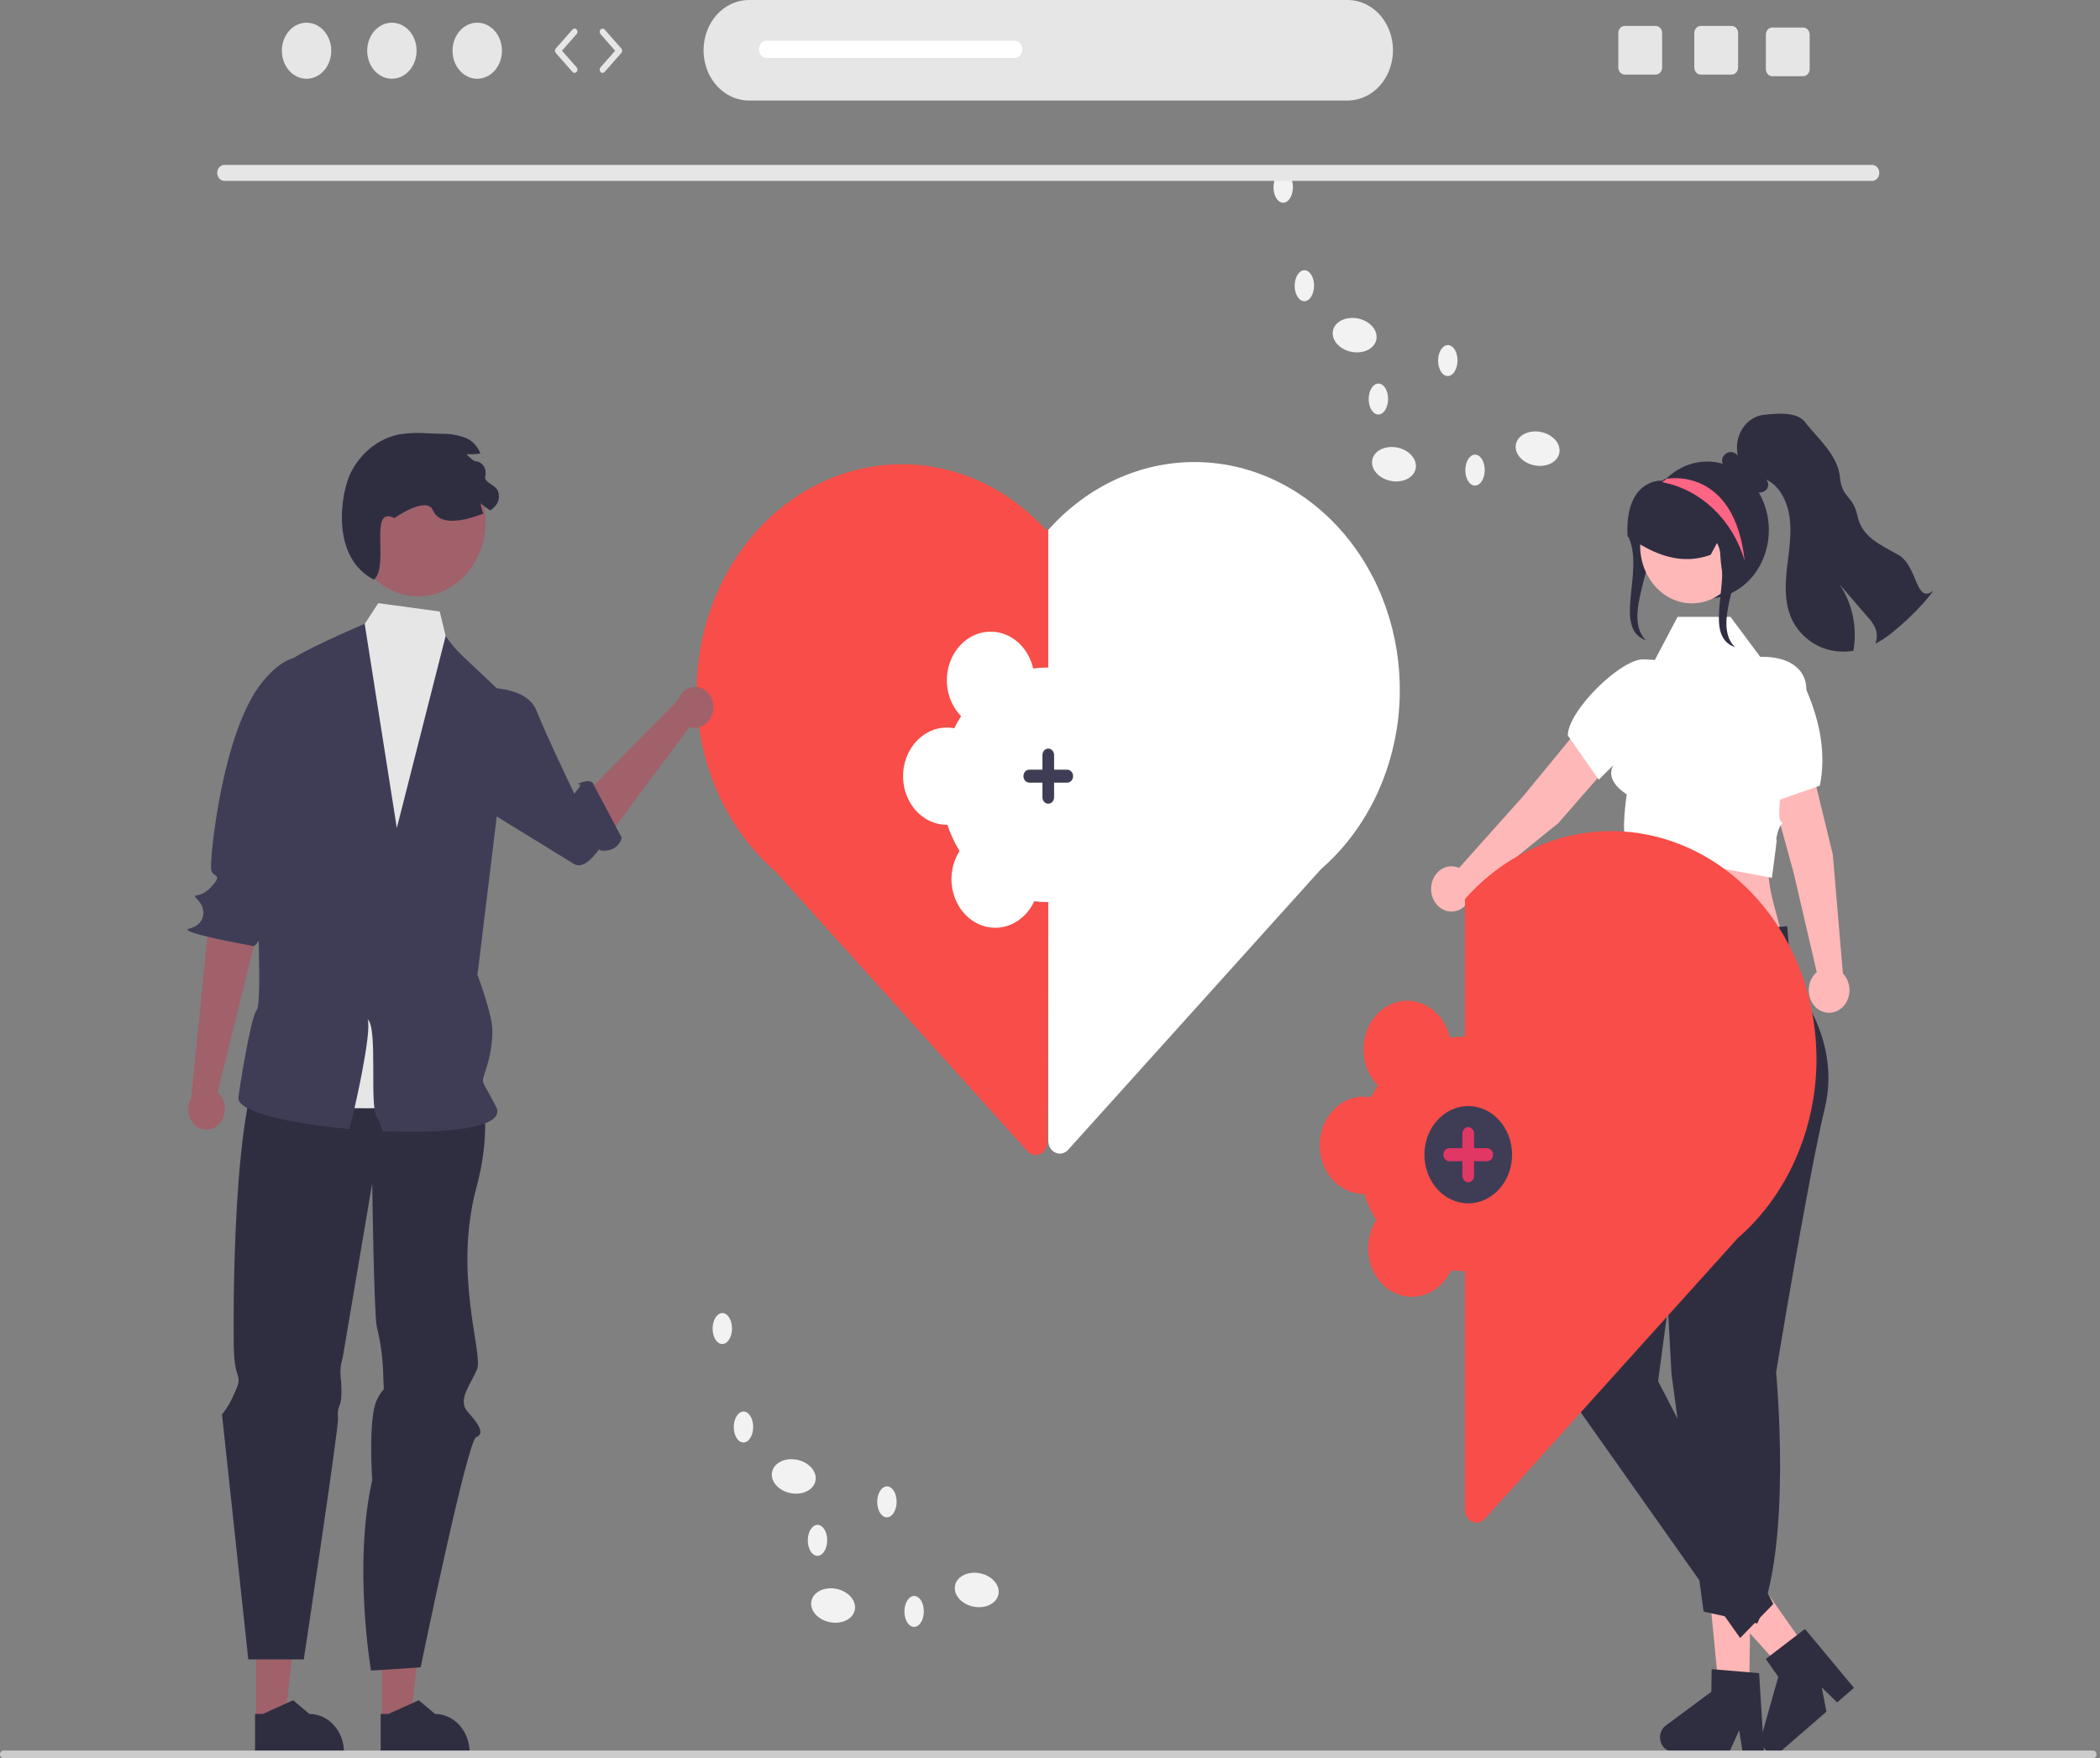<svg width="418" height="350" viewBox="0 0 418 350" fill="none" xmlns="http://www.w3.org/2000/svg">
<rect x="0" y="0" width="418" height="350" fill="#808080" stroke="none"/>
<g clip-path="url(#clip0_22_500)">
<path d="M208.355 179.573C202.778 179.573 197.43 177.114 193.487 172.737C189.543 168.36 187.328 162.424 187.328 156.234C187.328 150.044 189.543 144.108 193.487 139.731C197.43 135.354 202.778 132.895 208.355 132.895C208.455 132.895 208.555 132.902 208.655 132.903V105.5L208.443 105.264L208.225 105.506C204.269 101.165 199.555 97.766 194.374 95.519C189.192 93.272 183.652 92.224 178.092 92.438C172.532 92.651 167.071 94.124 162.042 96.764C157.013 99.404 152.523 103.157 148.847 107.792C145.171 112.426 142.387 117.846 140.665 123.717C138.944 129.589 138.32 135.789 138.834 141.937C139.348 148.085 140.988 154.053 143.653 159.473C146.318 164.893 149.952 169.651 154.333 173.457L204.524 229.167C204.847 229.525 205.257 229.769 205.704 229.868C206.151 229.967 206.615 229.917 207.037 229.725C207.458 229.532 207.819 229.205 208.073 228.786C208.328 228.366 208.465 227.872 208.467 227.366L208.655 179.564C208.555 179.566 208.455 179.573 208.355 179.573Z" fill="#F84D48"/>
<path d="M269.965 109.416C268.935 107.954 267.824 106.564 266.64 105.254C262.847 101.043 258.344 97.703 253.387 95.424C248.431 93.146 243.119 91.973 237.754 91.973C232.389 91.973 227.077 93.146 222.121 95.424C217.164 97.703 212.661 101.043 208.867 105.254C208.796 105.333 208.731 105.416 208.66 105.495L208.655 105.49V132.893C208.555 132.892 208.455 132.885 208.355 132.885C207.45 132.887 206.546 132.953 205.648 133.084C205.32 131.618 204.688 130.258 203.802 129.112C202.915 127.966 201.8 127.067 200.544 126.485C199.288 125.904 197.927 125.657 196.57 125.764C195.213 125.871 193.897 126.329 192.728 127.102C191.559 127.875 190.569 128.941 189.838 130.214C189.107 131.488 188.654 132.934 188.516 134.436C188.379 135.939 188.56 137.456 189.045 138.867C189.531 140.278 190.307 141.543 191.312 142.561C190.809 143.331 190.349 144.134 189.934 144.967C188.744 144.741 187.525 144.792 186.354 145.117C185.183 145.442 184.086 146.033 183.131 146.853C182.177 147.674 181.386 148.705 180.809 149.882C180.232 151.059 179.882 152.356 179.78 153.691C179.679 155.026 179.828 156.37 180.219 157.638C180.609 158.905 181.233 160.069 182.05 161.055C182.867 162.042 183.86 162.829 184.965 163.367C186.071 163.905 187.265 164.183 188.472 164.183C188.509 164.183 188.545 164.177 188.582 164.176C189.186 166.023 189.998 167.777 190.999 169.397C190.304 170.482 189.818 171.713 189.571 173.015C189.324 174.317 189.322 175.662 189.565 176.965C189.808 178.268 190.29 179.502 190.981 180.589C191.673 181.676 192.559 182.592 193.585 183.282C194.61 183.971 195.753 184.418 196.941 184.595C198.129 184.772 199.337 184.675 200.49 184.311C201.643 183.946 202.716 183.321 203.641 182.475C204.567 181.629 205.325 180.58 205.869 179.395C206.694 179.505 207.524 179.561 208.355 179.562C208.455 179.562 208.555 179.556 208.655 179.554V227.082C208.655 227.589 208.79 228.084 209.044 228.506C209.298 228.927 209.659 229.256 210.081 229.45C210.503 229.644 210.967 229.695 211.415 229.596C211.863 229.497 212.274 229.253 212.597 228.894L262.977 172.975C271.497 165.575 277.02 154.721 278.33 142.802C279.641 130.882 276.632 118.873 269.965 109.416Z" fill="white"/>
<path d="M348.157 337.524L342.234 337.423L339.766 312.019L348.508 312.168L348.157 337.524Z" fill="#FFB6B6"/>
<path d="M351.094 348.463L351.053 347.844L350.867 344.752L350.152 333.057L348.222 332.896L341.738 332.354L340.697 332.263L340.639 336.768L331.545 343.506C331.16 343.793 330.854 344.19 330.659 344.656C330.464 345.122 330.387 345.638 330.437 346.149C330.488 346.66 330.663 347.145 330.944 347.553C331.226 347.961 331.602 348.276 332.033 348.463C332.313 348.587 332.61 348.653 332.911 348.657L344.18 348.851L344.355 348.463L346.181 344.429L346.809 348.463L346.878 348.896L351.123 348.967L351.094 348.463Z" fill="#2F2E41"/>
<path d="M360.251 329.139L355.581 333.183L339.305 315.114L346.197 309.145L360.251 329.139Z" fill="#FFB6B6"/>
<path d="M369.027 335.987L359.281 324.266L357.682 325.486L352.333 329.578L351.472 330.237L353.967 333.786L350.867 344.752L350.693 345.365C350.575 345.781 350.547 346.222 350.609 346.652C350.672 347.082 350.824 347.49 351.053 347.844C351.071 347.876 351.094 347.902 351.112 347.934C351.253 348.138 351.422 348.316 351.612 348.463C352.048 348.82 352.576 349.012 353.118 349.012C353.66 349.014 354.188 348.822 354.624 348.463C354.641 348.45 354.653 348.437 354.67 348.425L363.549 340.731L362.613 335.897L365.678 338.885L369.027 335.987Z" fill="#2F2E41"/>
<path d="M364.818 170.108L357.302 139.229C356.98 137.922 356.208 136.808 355.152 136.127C354.096 135.446 352.842 135.253 351.659 135.59C351.068 135.758 350.512 136.054 350.023 136.461C349.535 136.868 349.123 137.378 348.812 137.961C348.501 138.545 348.296 139.191 348.21 139.862C348.124 140.533 348.158 141.216 348.309 141.873C348.33 141.962 348.352 142.049 348.377 142.137L357.07 173.946L361.619 193.522C360.956 194.083 360.465 194.857 360.213 195.739C359.961 196.621 359.959 197.567 360.209 198.45C360.458 199.333 360.946 200.109 361.607 200.673C362.267 201.237 363.068 201.562 363.901 201.603C364.734 201.644 365.557 201.4 366.261 200.904C366.964 200.407 367.512 199.682 367.831 198.828C368.151 197.973 368.225 197.03 368.044 196.127C367.864 195.224 367.437 194.404 366.823 193.779L364.818 170.108Z" fill="#FFB8B8"/>
<path d="M310.182 163.845L330.242 140.882C331.089 139.906 331.557 138.6 331.544 137.245C331.532 135.89 331.039 134.595 330.174 133.639C329.741 133.161 329.227 132.782 328.662 132.524C328.097 132.267 327.492 132.135 326.881 132.136C326.271 132.138 325.666 132.273 325.102 132.535C324.539 132.796 324.027 133.177 323.596 133.658C323.538 133.723 323.481 133.789 323.427 133.857L303.248 158.419L290.42 172.771C289.647 172.426 288.796 172.354 287.985 172.564C287.173 172.775 286.44 173.258 285.884 173.947C285.328 174.636 284.977 175.499 284.878 176.417C284.779 177.336 284.937 178.266 285.331 179.081C285.725 179.896 286.336 180.557 287.08 180.974C287.824 181.391 288.666 181.543 289.49 181.41C290.315 181.277 291.083 180.866 291.69 180.232C292.297 179.598 292.713 178.772 292.882 177.866L310.182 163.845Z" fill="#FFB8B8"/>
<path d="M325.014 168.538L328.966 187.967L354.724 186.18C352.034 176.153 351.095 174.129 353.116 167.151L325.014 168.538Z" fill="#FFB8B8"/>
<path d="M344.448 122.79H333.917L329.394 131.38L327.239 131.248C322.79 130.976 312.071 141.459 312.071 146.405L318.233 155.206L323.6 149.845C323.6 149.845 316.954 153.607 323.794 158.126C323.794 158.126 322.574 166.641 323.794 166.55C325.014 166.458 327.824 164.725 325.014 166.458C322.204 168.191 322.414 168.424 322.777 168.827L323.141 169.231L352.69 174.738C352.69 174.738 353.554 168.38 353.648 167.246C353.741 166.111 353.116 168.884 353.741 166.111C354.365 163.339 355.302 164.378 354.365 163.339C353.429 162.299 356.142 149.418 353.263 144.421L352.041 159.971L362.237 156.398C363.483 150.19 362.352 143.82 359.554 137.337C359.554 132.544 355.236 130.746 350.918 130.746H350.365L344.448 122.79Z" fill="white"/>
<path d="M355.736 184.365L356.628 195.346C356.628 195.346 366.635 206.368 363.241 220.513C359.847 234.659 353.528 273.193 353.528 273.193C353.528 273.193 356.892 308.041 349.784 323.171L339.095 320.807L332.709 273.531L329.796 219.768L327.497 204.497L328.966 186.776L355.736 184.365Z" fill="#2F2E41"/>
<path d="M334.607 198.226L327.496 204.497L312.129 277.583L346.368 326.068L352.976 319.288L330.039 274.932L335.406 235.023L331.406 216.194L334.607 198.226Z" fill="#2F2E41"/>
<path d="M323.981 106.555C327.583 113.442 320.801 125.047 327.636 127.457L327.073 126.832C322.947 121.199 331.571 109.275 327.445 103.642C326.804 102.816 326.254 101.908 325.806 100.937L323.981 106.555Z" fill="#2F2E41"/>
<path d="M352.086 105.511C352.087 107.743 351.594 109.941 350.65 111.912C349.707 113.884 348.342 115.568 346.676 116.817C345.009 118.066 343.092 118.842 341.092 119.077C339.092 119.311 337.071 118.997 335.206 118.163C333.341 117.328 331.689 115.998 330.395 114.289C329.101 112.58 328.205 110.545 327.786 108.362C327.366 106.179 327.435 103.915 327.988 101.769C328.541 99.623 329.559 97.66 330.955 96.053L331.014 95.987C331.112 95.873 331.211 95.758 331.314 95.649C331.314 95.649 331.315 95.649 331.316 95.649C331.316 95.648 331.317 95.648 331.317 95.647C331.318 95.647 331.318 95.646 331.318 95.646C331.319 95.645 331.319 95.644 331.319 95.644C331.446 95.513 331.574 95.382 331.707 95.256C333.482 93.529 335.668 92.406 338.004 92.022C340.339 91.638 342.725 92.009 344.875 93.091C347.025 94.173 348.849 95.92 350.128 98.122C351.407 100.325 352.087 102.89 352.086 105.511Z" fill="#2F2E41"/>
<path d="M336.774 120.101C342.463 120.101 347.076 114.981 347.076 108.666C347.076 102.351 342.463 97.231 336.774 97.231C331.084 97.231 326.472 102.351 326.472 108.666C326.472 114.981 331.084 120.101 336.774 120.101Z" fill="#FFB8B8"/>
<path d="M344.134 97.672C342.538 96.014 340.554 94.889 338.408 94.427C336.262 93.964 334.043 94.183 332.004 95.058C331.952 95.084 331.894 95.109 331.841 95.135C331.638 95.225 331.434 95.329 331.231 95.439L331.115 95.497V95.516L331.045 95.574C330.997 95.623 330.939 95.658 330.876 95.677C329.981 95.651 329.091 95.834 328.265 96.216C327.438 96.597 326.693 97.168 326.079 97.891C324.486 99.814 323.73 102.925 323.962 106.643L323.968 106.759L324.061 106.824C324.09 106.843 324.113 106.863 324.143 106.882C324.957 107.443 325.73 107.94 326.48 108.379C326.934 108.65 327.376 108.896 327.818 109.121L327.974 109.199C328.143 109.289 328.318 109.373 328.486 109.457C332.743 111.522 336.668 111.845 340.436 110.457L340.505 110.432L341.773 108.076L342.174 107.334C342.261 107.863 342.314 108.695 342.372 109.651C342.437 111.142 342.587 112.627 342.82 114.098V114.111C343.052 115.414 343.413 116.466 344.006 116.815C344.094 116.877 344.193 116.919 344.297 116.938L345.239 115.556L347.716 111.929L347.756 111.716C348.762 106.675 347.309 101.034 344.134 97.672Z" fill="#2F2E41"/>
<path d="M384.843 117.557C382.756 120.629 377.29 125.825 374.225 127.619C373.917 127.8 373.609 127.968 373.295 128.123C373.602 127.31 373.661 126.408 373.464 125.554C373.114 124.531 372.547 123.617 371.812 122.888C369.922 120.687 368.031 118.489 366.137 116.292C367.41 118.163 368.315 120.31 368.793 122.593C369.272 124.877 369.314 127.246 368.916 129.549C367.337 129.811 365.728 129.758 364.166 129.394C360.781 128.581 357.676 126.038 356.333 122.495C355.188 119.5 355.351 116.098 355.717 112.871C356.083 109.644 356.647 106.378 356.24 103.158C355.839 99.931 354.24 96.658 351.513 95.458C351.648 95.58 351.757 95.733 351.834 95.907C351.911 96.08 351.954 96.27 351.96 96.463C351.965 96.656 351.933 96.849 351.866 97.027C351.799 97.205 351.698 97.366 351.571 97.498C351.159 97.89 350.625 98.089 350.082 98.052C349.913 98.054 349.743 98.039 349.576 98.007C347.407 97.626 345.82 95.613 344.436 93.715C344.086 93.661 343.756 93.501 343.483 93.253C343.209 93.005 343.002 92.678 342.884 92.308C342.753 91.919 342.753 91.49 342.884 91.101C343.019 90.803 343.22 90.546 343.467 90.354C343.713 90.162 343.999 90.04 344.299 90.001C344.598 89.961 344.902 90.004 345.182 90.127C345.463 90.249 345.712 90.446 345.907 90.701C345.703 89.782 345.68 88.825 345.84 87.895C345.999 86.965 346.338 86.084 346.832 85.312C347.325 84.54 347.963 83.896 348.702 83.422C349.441 82.949 350.262 82.658 351.111 82.569C353.618 82.304 357.601 81.885 359.258 83.995C361.846 87.3 365.817 90.611 366.236 94.967C366.649 99.317 368.817 98.453 369.725 102.712C370.632 106.979 374.359 108.45 377.865 110.458C381.784 112.704 381.244 120.397 384.843 117.557Z" fill="#2F2E41"/>
<path d="M341.695 107.927C345.297 114.814 338.514 126.419 345.35 128.829L344.787 128.204C340.661 122.57 349.285 110.647 345.159 105.014C344.518 104.187 343.967 103.279 343.519 102.309L341.695 107.927Z" fill="#2F2E41"/>
<path d="M347.275 111.609C346.091 107.647 343.969 104.111 341.13 101.373C338.292 98.635 334.842 96.796 331.142 96.047C331.127 96.042 331.078 96.02 331.014 95.987C330.975 95.96 330.926 95.933 330.876 95.905C331.024 95.813 331.166 95.731 331.314 95.649C331.314 95.649 331.315 95.649 331.316 95.649C331.316 95.648 331.317 95.648 331.317 95.647C331.318 95.647 331.318 95.646 331.318 95.646C331.319 95.645 331.319 95.644 331.319 95.644C331.446 95.513 331.574 95.382 331.707 95.256L332.08 95.273C332.08 95.273 345.206 92.965 347.275 111.609Z" fill="#FD6584"/>
<path d="M141.952 141.319C141.816 142.398 141.305 143.375 140.53 144.043C139.754 144.711 138.774 145.016 137.799 144.894C137.601 144.866 137.405 144.819 137.214 144.755L120.852 166.764L115.618 159.019L134.91 139.394C135.211 138.535 135.759 137.811 136.469 137.335C137.18 136.859 138.012 136.657 138.837 136.761C139.305 136.825 139.758 136.991 140.169 137.249C140.58 137.508 140.941 137.853 141.231 138.267C141.522 138.68 141.736 139.152 141.862 139.658C141.988 140.163 142.023 140.691 141.966 141.211C141.962 141.247 141.957 141.283 141.952 141.319Z" fill="#A0616A"/>
<path d="M93.54 137.017C93.54 137.017 104.46 135.641 106.786 141.45C109.111 147.259 114.973 159.354 114.973 159.354C114.973 159.354 111.967 160.775 115.037 157.083C116.413 155.428 113.874 156.437 115.618 155.792C117.363 155.147 117.944 155.792 117.944 155.792L123.759 166.764C123.759 166.764 123.291 169.265 120.27 169.346C117.249 169.427 122.015 166.119 117.944 170.637C115.843 172.97 114.418 172.083 114.418 172.083L88.705 156.289L93.54 137.017Z" fill="#3F3D56"/>
<path d="M43.647 223.709C44.344 222.943 44.745 221.905 44.764 220.816C44.783 219.726 44.418 218.672 43.747 217.877C43.608 217.717 43.458 217.571 43.297 217.439L51.074 186.127L41.771 181.609L38.048 218.592C37.607 219.373 37.412 220.293 37.492 221.21C37.572 222.127 37.924 222.989 38.492 223.66C38.818 224.039 39.209 224.343 39.641 224.554C40.073 224.765 40.538 224.88 41.01 224.892C41.483 224.904 41.952 224.812 42.392 224.622C42.833 224.432 43.235 224.148 43.576 223.786C43.6 223.761 43.623 223.735 43.647 223.709Z" fill="#A0616A"/>
<path d="M64.843 133.565C64.843 133.565 60.16 125.95 52.157 135.843C44.154 145.737 41.658 171.538 42.034 173.159C42.409 174.781 44.52 173.851 42.011 176.575C39.502 179.299 37.757 177.362 39.502 179.299C41.246 181.235 40.684 184.133 37.7 184.836C34.717 185.538 50.525 188.329 50.525 188.329C50.525 188.329 52.216 187.643 52.288 183.121C52.328 180.58 51.165 179.29 52.91 178.644C54.654 177.999 52.509 173.689 52.692 172.944C52.876 172.199 60.435 158.645 60.435 158.645L64.843 133.565Z" fill="#3F3D56"/>
<path d="M170.173 320.298C170.416 318.444 168.667 316.626 166.265 316.238C163.864 315.851 161.72 317.039 161.477 318.894C161.234 320.748 162.984 322.566 165.385 322.953C167.786 323.341 169.93 322.152 170.173 320.298Z" fill="#F2F2F2"/>
<path d="M198.766 317.201C199.009 315.347 197.259 313.529 194.857 313.142C192.456 312.754 190.312 313.943 190.069 315.797C189.826 317.651 191.576 319.469 193.977 319.857C196.379 320.244 198.522 319.056 198.766 317.201Z" fill="#F2F2F2"/>
<path d="M162.344 294.605C162.587 292.751 160.837 290.933 158.436 290.545C156.034 290.157 153.891 291.346 153.647 293.201C153.404 295.055 155.154 296.873 157.556 297.26C159.957 297.648 162.101 296.459 162.344 294.605Z" fill="#F2F2F2"/>
<path d="M149.92 284.081C149.931 282.378 149.076 280.991 148.009 280.982C146.942 280.973 146.068 282.346 146.056 284.048C146.045 285.751 146.9 287.138 147.967 287.147C149.034 287.156 149.908 285.783 149.92 284.081Z" fill="#F2F2F2"/>
<path d="M145.707 264.478C145.718 262.776 144.863 261.389 143.796 261.38C142.729 261.371 141.855 262.744 141.843 264.446C141.831 266.148 142.687 267.535 143.754 267.544C144.821 267.553 145.695 266.181 145.707 264.478Z" fill="#F2F2F2"/>
<path d="M178.47 298.977C178.482 297.275 177.626 295.888 176.559 295.879C175.492 295.87 174.618 297.243 174.607 298.945C174.595 300.647 175.45 302.035 176.517 302.043C177.584 302.052 178.459 300.68 178.47 298.977Z" fill="#F2F2F2"/>
<path d="M164.653 306.635C164.665 304.932 163.809 303.545 162.742 303.536C161.675 303.527 160.801 304.9 160.79 306.602C160.778 308.305 161.633 309.692 162.7 309.701C163.767 309.71 164.642 308.337 164.653 306.635Z" fill="#F2F2F2"/>
<path d="M183.887 320.787C183.899 319.085 183.043 317.698 181.976 317.689C180.909 317.68 180.035 319.053 180.023 320.755C180.012 322.457 180.867 323.844 181.934 323.853C183.001 323.862 183.875 322.49 183.887 320.787Z" fill="#F2F2F2"/>
<path d="M281.817 93.11C282.06 91.255 280.311 89.438 277.909 89.05C275.508 88.662 273.364 89.851 273.121 91.705C272.878 93.559 274.627 95.377 277.029 95.765C279.43 96.153 281.574 94.964 281.817 93.11Z" fill="#F2F2F2"/>
<path d="M310.409 90.013C310.653 88.159 308.903 86.341 306.501 85.953C304.1 85.565 301.956 86.754 301.713 88.608C301.47 90.463 303.22 92.28 305.621 92.668C308.023 93.056 310.166 91.867 310.409 90.013Z" fill="#F2F2F2"/>
<path d="M273.988 67.416C274.231 65.562 272.481 63.745 270.08 63.357C267.678 62.969 265.534 64.158 265.291 66.012C265.048 67.866 266.798 69.684 269.2 70.072C271.601 70.46 273.745 69.271 273.988 67.416Z" fill="#F2F2F2"/>
<path d="M261.564 56.892C261.575 55.19 260.72 53.803 259.653 53.794C258.586 53.785 257.712 55.157 257.7 56.86C257.689 58.562 258.544 59.949 259.611 59.958C260.678 59.967 261.552 58.595 261.564 56.892Z" fill="#F2F2F2"/>
<path d="M257.351 37.29C257.362 35.587 256.507 34.2 255.44 34.191C254.373 34.182 253.499 35.555 253.487 37.257C253.475 38.96 254.331 40.347 255.398 40.356C256.465 40.365 257.339 38.992 257.351 37.29Z" fill="#F2F2F2"/>
<path d="M290.114 71.789C290.126 70.087 289.27 68.699 288.203 68.69C287.136 68.681 286.262 70.054 286.25 71.756C286.239 73.459 287.094 74.846 288.161 74.855C289.228 74.864 290.102 73.491 290.114 71.789Z" fill="#F2F2F2"/>
<path d="M276.297 79.446C276.309 77.744 275.453 76.356 274.386 76.347C273.319 76.339 272.445 77.711 272.434 79.414C272.422 81.116 273.277 82.503 274.344 82.512C275.411 82.521 276.286 81.148 276.297 79.446Z" fill="#F2F2F2"/>
<path d="M295.531 93.599C295.542 91.896 294.687 90.509 293.62 90.5C292.553 90.491 291.679 91.864 291.667 93.566C291.656 95.269 292.511 96.656 293.578 96.665C294.645 96.674 295.519 95.301 295.531 93.599Z" fill="#F2F2F2"/>
<path d="M268.257 0H149.053C146.663 0 144.371 1.054 142.68 2.93C140.99 4.806 140.041 7.351 140.041 10.004C140.041 12.657 140.99 15.202 142.68 17.078C144.371 18.954 146.663 20.008 149.053 20.008H268.257C270.647 20.008 272.939 18.954 274.63 17.078C276.32 15.202 277.27 12.657 277.27 10.004C277.27 7.351 276.32 4.806 274.63 2.93C272.939 1.054 270.647 0 268.257 0Z" fill="#E6E6E6"/>
<path d="M372.673 36.005H44.637C44.263 35.995 43.907 35.824 43.645 35.527C43.383 35.23 43.237 34.831 43.237 34.416C43.237 34 43.383 33.601 43.645 33.304C43.907 33.007 44.263 32.836 44.637 32.826H372.673C373.047 32.836 373.403 33.007 373.665 33.304C373.927 33.601 374.073 34 374.073 34.416C374.073 34.831 373.927 35.23 373.665 35.527C373.403 35.824 373.047 35.995 372.673 36.005Z" fill="#E6E6E6"/>
<path d="M61.019 15.677C63.735 15.677 65.936 13.179 65.936 10.097C65.936 7.015 63.735 4.517 61.019 4.517C58.303 4.517 56.102 7.015 56.102 10.097C56.102 13.179 58.303 15.677 61.019 15.677Z" fill="#E6E6E6"/>
<path d="M78.006 15.677C80.722 15.677 82.924 13.179 82.924 10.097C82.924 7.015 80.722 4.517 78.006 4.517C75.291 4.517 73.089 7.015 73.089 10.097C73.089 13.179 75.291 15.677 78.006 15.677Z" fill="#E6E6E6"/>
<path d="M94.993 15.677C97.709 15.677 99.911 13.179 99.911 10.097C99.911 7.015 97.709 4.517 94.993 4.517C92.278 4.517 90.076 7.015 90.076 10.097C90.076 13.179 92.278 15.677 94.993 15.677Z" fill="#E6E6E6"/>
<path d="M114.363 14.507C114.286 14.507 114.209 14.49 114.138 14.457C114.066 14.423 114.002 14.375 113.948 14.313L110.63 10.548C110.523 10.428 110.464 10.266 110.464 10.097C110.464 9.928 110.523 9.766 110.63 9.646L113.948 5.881C114.001 5.82 114.064 5.77 114.134 5.736C114.204 5.702 114.279 5.683 114.356 5.681C114.432 5.679 114.508 5.694 114.58 5.725C114.651 5.756 114.716 5.802 114.771 5.861C114.826 5.92 114.871 5.99 114.901 6.068C114.932 6.146 114.949 6.229 114.95 6.314C114.951 6.399 114.938 6.484 114.91 6.563C114.882 6.642 114.84 6.714 114.787 6.775L114.779 6.784L111.859 10.097L114.779 13.41C114.859 13.501 114.913 13.616 114.935 13.741C114.956 13.866 114.944 13.995 114.899 14.112C114.855 14.229 114.78 14.329 114.685 14.399C114.59 14.47 114.478 14.507 114.363 14.507Z" fill="#E6E6E6"/>
<path d="M119.939 14.507C119.824 14.507 119.712 14.47 119.617 14.399C119.522 14.329 119.447 14.229 119.403 14.112C119.359 13.995 119.346 13.866 119.368 13.741C119.389 13.616 119.443 13.501 119.523 13.41L122.443 10.097L119.523 6.784C119.417 6.661 119.359 6.497 119.361 6.327C119.364 6.157 119.427 5.994 119.536 5.875C119.646 5.756 119.793 5.69 119.946 5.691C120.1 5.692 120.246 5.761 120.355 5.881L123.672 9.646C123.779 9.766 123.838 9.928 123.838 10.097C123.838 10.266 123.779 10.428 123.672 10.548L120.355 14.313C120.3 14.374 120.236 14.423 120.164 14.457C120.093 14.49 120.016 14.507 119.939 14.507Z" fill="#E6E6E6"/>
<path d="M344.686 5.163H338.517C338.35 5.163 338.184 5.2 338.03 5.271C337.875 5.342 337.735 5.446 337.616 5.577C337.498 5.708 337.404 5.864 337.34 6.035C337.276 6.207 337.243 6.39 337.243 6.576V13.431C337.243 13.806 337.377 14.165 337.616 14.431C337.855 14.696 338.178 14.845 338.516 14.845H344.686C345.025 14.845 345.349 14.697 345.589 14.431C345.829 14.166 345.964 13.807 345.965 13.431V6.577C345.964 6.201 345.829 5.842 345.589 5.577C345.349 5.312 345.025 5.163 344.686 5.163Z" fill="#E6E6E6"/>
<path d="M329.568 5.163H323.398C323.231 5.163 323.066 5.2 322.911 5.271C322.757 5.342 322.616 5.446 322.498 5.577C322.38 5.708 322.286 5.864 322.222 6.035C322.158 6.207 322.125 6.39 322.125 6.576V13.431C322.125 13.806 322.259 14.165 322.497 14.431C322.736 14.696 323.06 14.845 323.398 14.845H329.568C329.906 14.845 330.231 14.697 330.471 14.431C330.71 14.166 330.846 13.807 330.847 13.431V6.577C330.846 6.201 330.71 5.842 330.471 5.577C330.231 5.312 329.906 5.163 329.568 5.163Z" fill="#E6E6E6"/>
<path d="M358.932 5.486H352.763C352.596 5.486 352.43 5.523 352.276 5.593C352.121 5.664 351.981 5.768 351.863 5.9C351.744 6.031 351.651 6.187 351.587 6.358C351.523 6.529 351.49 6.713 351.49 6.899V13.754C351.489 14.129 351.623 14.488 351.862 14.753C352.101 15.018 352.425 15.167 352.762 15.167H358.932C359.271 15.168 359.595 15.019 359.835 14.754C360.075 14.489 360.21 14.13 360.212 13.754V6.9C360.21 6.524 360.075 6.164 359.835 5.899C359.595 5.634 359.271 5.486 358.932 5.486Z" fill="#E6E6E6"/>
<path d="M201.939 8.094H152.624C152.42 8.093 152.218 8.138 152.029 8.224C151.841 8.31 151.67 8.437 151.525 8.597C151.381 8.757 151.266 8.946 151.188 9.155C151.11 9.364 151.07 9.588 151.069 9.815C151.069 10.041 151.109 10.265 151.187 10.474C151.265 10.684 151.379 10.874 151.523 11.034C151.667 11.194 151.838 11.321 152.026 11.408C152.214 11.495 152.416 11.54 152.62 11.54H201.939C202.351 11.54 202.746 11.359 203.037 11.035C203.328 10.712 203.491 10.274 203.491 9.817C203.491 9.36 203.328 8.921 203.037 8.598C202.746 8.275 202.351 8.094 201.939 8.094Z" fill="white"/>
<path d="M75.976 342.41L81.733 342.409L84.472 317.761L75.975 317.761L75.976 342.41Z" fill="#A0616A"/>
<path d="M75.773 349.076L93.478 349.076V348.827C93.477 346.798 92.751 344.853 91.459 343.419C90.167 341.984 88.414 341.178 86.587 341.178L83.352 338.455L77.318 341.179L75.773 341.179L75.773 349.076Z" fill="#2F2E41"/>
<path d="M50.972 342.41L56.73 342.409L59.468 317.761L50.971 317.761L50.972 342.41Z" fill="#A0616A"/>
<path d="M50.77 349.076L68.474 349.076V348.827C68.474 346.798 67.748 344.853 66.455 343.419C65.163 341.984 63.41 341.178 61.583 341.178L58.349 338.455L52.315 341.179L50.769 341.179L50.77 349.076Z" fill="#2F2E41"/>
<path d="M93.031 208.629C93.031 208.629 99.585 218.77 94.855 236.289C90.124 253.809 96.269 269.472 94.941 272.612C93.613 275.753 90.94 278.736 93.149 281.117C95.357 283.498 96.52 285.434 94.776 286.08C93.031 286.725 83.728 331.905 83.728 331.905L73.843 332.55C73.843 332.55 70.262 311.563 74.087 294.626C74.087 294.626 73.248 282.331 74.999 278.719C76.75 275.108 76.407 278.365 76.288 273.832C76.222 270.553 75.791 267.297 75.006 264.135C74.424 261.554 74.087 235.534 74.087 235.534L68.214 270.256C67.828 271.446 67.683 272.715 67.79 273.974C68.028 275.753 68.03 278.411 67.738 279.341C67.446 280.271 67.121 280.467 67.284 282.305C67.446 284.143 60.469 330.318 60.469 330.318H49.421L44.187 281.562C45.129 280.404 45.912 279.099 46.513 277.689C47.676 275.108 47.721 274.965 47.117 273.1C46.513 271.235 46.513 267.601 46.513 266.514C46.513 265.426 45.909 216.053 53.48 208.791C61.05 201.529 93.031 208.629 93.031 208.629Z" fill="#2F2E41"/>
<path d="M59.104 131.123L70.141 127.949L75.293 120.062L87.528 121.731L90.132 132.489L98.843 138.101C98.843 138.101 94.028 194.622 95.174 197.725C96.319 200.829 93.54 203.425 90.033 207.426C86.527 211.426 92.947 206.963 93.761 211.318C94.574 215.674 100.506 220.283 93.761 220.237C87.015 220.192 49.911 222.27 51.074 217.107C52.237 211.944 48.619 210.53 50.373 207.293C52.127 204.056 53.307 205.865 52.717 201.088C52.127 196.311 52.708 193.084 52.708 190.502C52.708 187.92 54.656 164.46 54.656 164.46L59.104 131.123Z" fill="#E6E6E6"/>
<path d="M83.247 118.712C90.651 118.712 96.653 112.049 96.653 103.831C96.653 95.613 90.651 88.951 83.247 88.951C75.843 88.951 69.841 95.613 69.841 103.831C69.841 112.049 75.843 118.712 83.247 118.712Z" fill="#A0616A"/>
<path d="M74.424 115.393C77.593 112.643 73.261 100.548 78.495 103.13C78.495 103.13 84.891 98.612 86.176 101.581C87.664 105.019 92.956 103.459 96.206 102.246C95.951 101.586 95.769 100.895 95.666 100.187C96.266 100.711 96.901 101.184 97.567 101.6C98.013 101.335 98.409 100.976 98.73 100.542C99.047 100.139 99.246 99.638 99.299 99.106C99.352 98.574 99.257 98.037 99.027 97.566C98.486 96.643 97.369 96.359 96.712 95.54C96.636 95.424 96.587 95.29 96.568 95.149C96.549 95.008 96.561 94.864 96.603 94.729C96.681 94.399 96.693 94.054 96.638 93.719C96.582 93.383 96.461 93.066 96.282 92.788C96.103 92.511 95.871 92.281 95.603 92.114C95.335 91.947 95.037 91.848 94.731 91.824C94.608 91.828 94.485 91.799 94.375 91.738C93.823 91.363 93.314 90.917 92.857 90.409C93.621 90.45 94.387 90.426 95.148 90.338C95.305 90.318 95.462 90.299 95.619 90.273C95.328 89.516 94.894 88.837 94.345 88.283C93.796 87.73 93.145 87.314 92.438 87.065C90.946 86.564 89.392 86.323 87.833 86.349C86.932 86.317 86.031 86.284 85.135 86.252C83.236 86.102 81.328 86.176 79.442 86.472C77.428 86.879 75.521 87.776 73.855 89.097C72.189 90.418 70.807 92.131 69.807 94.113C67.836 98.083 65.702 110.875 74.424 115.393Z" fill="#2F2E41"/>
<path d="M98.755 220.334C100.86 224.504 89.004 225.73 76.159 225.168C75.911 224.113 75.5 223.113 74.944 222.212C73.525 219.928 75.24 204.47 73.17 202.908C74.107 205.425 70.321 222.154 69.53 224.73C57.912 223.697 47.324 221.354 47.452 218.566C47.486 217.752 49.911 202.262 51.086 201.088C52.255 199.913 51.074 177.736 51.086 172.98C51.092 168.216 57.471 133.202 57.471 131.911C57.471 130.621 72.589 124.166 72.589 124.166L78.985 164.828L88.707 126.593C89.658 128.028 90.757 129.334 91.981 130.485C93.929 132.286 101.663 139.656 101.663 139.656L95.04 194.053C95.04 194.053 98.174 202.262 98.011 205.522C97.948 208.108 97.49 210.664 96.656 213.08C95.714 216.145 95.813 214.5 98.755 220.334Z" fill="#3F3D56"/>
<path d="M208.655 164.183C213.472 164.183 217.377 159.848 217.377 154.501C217.377 149.154 213.472 144.82 208.655 144.82C203.838 144.82 199.933 149.154 199.933 154.501C199.933 159.848 203.838 164.183 208.655 164.183Z" fill="white"/>
<path d="M6.41324e-05 349.232C-0 349.333 0.017 349.432 0.052 349.525C0.086 349.618 0.137 349.703 0.201 349.774C0.265 349.845 0.34 349.902 0.424 349.941C0.508 349.98 0.597 350 0.688 350H416.618C416.802 350 416.978 349.919 417.107 349.775C417.237 349.631 417.31 349.436 417.31 349.232C417.31 349.028 417.237 348.833 417.107 348.689C416.978 348.545 416.802 348.464 416.618 348.464H0.692C0.601 348.464 0.512 348.483 0.428 348.521C0.344 348.56 0.268 348.616 0.204 348.687C0.139 348.758 0.088 348.842 0.053 348.935C0.018 349.027 0 349.127 6.41324e-05 349.227V349.232Z" fill="#CCCCCC"/>
<path d="M212.435 153.21H209.818V150.306C209.818 149.964 209.695 149.635 209.477 149.393C209.259 149.151 208.963 149.015 208.655 149.015C208.347 149.015 208.051 149.151 207.833 149.393C207.615 149.635 207.492 149.964 207.492 150.306V153.21H204.875C204.567 153.21 204.271 153.346 204.053 153.588C203.835 153.83 203.712 154.159 203.712 154.501C203.712 154.844 203.835 155.172 204.053 155.414C204.271 155.656 204.567 155.792 204.875 155.792H207.492V158.696C207.492 159.039 207.615 159.367 207.833 159.609C208.051 159.851 208.347 159.987 208.655 159.987C208.963 159.987 209.259 159.851 209.477 159.609C209.695 159.367 209.818 159.039 209.818 158.696V155.792H212.435C212.743 155.792 213.039 155.656 213.257 155.414C213.475 155.172 213.598 154.844 213.598 154.501C213.598 154.159 213.475 153.83 213.257 153.588C213.039 153.346 212.743 153.21 212.435 153.21Z" fill="#3F3D56"/>
<path d="M352.903 182.886C351.872 181.425 350.762 180.035 349.578 178.724C345.785 174.514 341.281 171.174 336.325 168.895C331.368 166.616 326.056 165.444 320.692 165.444C315.327 165.444 310.015 166.616 305.058 168.895C300.102 171.174 295.598 174.514 291.805 178.724C291.734 178.803 291.669 178.887 291.598 178.966L291.593 178.96V206.364C291.492 206.362 291.393 206.356 291.292 206.356C290.387 206.358 289.483 206.424 288.586 206.555C288.258 205.089 287.626 203.729 286.739 202.583C285.853 201.437 284.737 200.537 283.481 199.956C282.226 199.375 280.865 199.127 279.508 199.235C278.15 199.342 276.835 199.8 275.666 200.573C274.497 201.346 273.507 202.411 272.775 203.685C272.044 204.959 271.592 206.404 271.454 207.907C271.316 209.409 271.498 210.927 271.983 212.338C272.469 213.748 273.245 215.014 274.25 216.032C273.747 216.802 273.287 217.605 272.872 218.437C271.682 218.212 270.463 218.263 269.292 218.588C268.121 218.913 267.023 219.504 266.069 220.324C265.114 221.144 264.324 222.176 263.747 223.353C263.17 224.529 262.82 225.827 262.718 227.162C262.616 228.497 262.766 229.841 263.156 231.108C263.547 232.376 264.171 233.54 264.988 234.526C265.805 235.512 266.797 236.3 267.903 236.838C269.008 237.376 270.202 237.654 271.409 237.653C271.447 237.653 271.482 237.648 271.52 237.647C272.123 239.494 272.935 241.248 273.937 242.868C273.241 243.952 272.755 245.184 272.509 246.486C272.262 247.788 272.26 249.133 272.502 250.436C272.745 251.739 273.227 252.973 273.919 254.059C274.611 255.146 275.497 256.063 276.522 256.752C277.548 257.442 278.69 257.889 279.878 258.066C281.067 258.243 282.275 258.146 283.428 257.781C284.581 257.417 285.653 256.792 286.579 255.946C287.504 255.1 288.263 254.051 288.806 252.865C289.631 252.975 290.461 253.031 291.292 253.033C291.393 253.033 291.492 253.026 291.593 253.025V300.552C291.593 301.059 291.728 301.555 291.982 301.977C292.236 302.398 292.596 302.727 293.018 302.921C293.44 303.115 293.905 303.166 294.353 303.067C294.801 302.968 295.212 302.724 295.535 302.365L345.914 246.446C354.434 239.046 359.957 228.192 361.268 216.273C362.578 204.353 359.569 192.343 352.903 182.886Z" fill="#F84D48"/>
<path d="M292.25 239.538C297.067 239.538 300.972 235.204 300.972 229.857C300.972 224.51 297.067 220.176 292.25 220.176C287.433 220.176 283.528 224.51 283.528 229.857C283.528 235.204 287.433 239.538 292.25 239.538Z" fill="#3F3D56"/>
<path d="M296.029 228.566H293.413V225.662C293.413 225.319 293.29 224.991 293.072 224.749C292.854 224.507 292.558 224.371 292.25 224.371C291.941 224.371 291.646 224.507 291.428 224.749C291.209 224.991 291.087 225.319 291.087 225.662V228.566H288.47C288.162 228.566 287.866 228.702 287.648 228.944C287.43 229.186 287.307 229.515 287.307 229.857C287.307 230.199 287.43 230.528 287.648 230.77C287.866 231.012 288.162 231.148 288.47 231.148H291.087V234.052C291.087 234.395 291.209 234.723 291.428 234.965C291.646 235.207 291.941 235.343 292.25 235.343C292.558 235.343 292.854 235.207 293.072 234.965C293.29 234.723 293.413 234.395 293.413 234.052V231.148H296.029C296.338 231.148 296.634 231.012 296.852 230.77C297.07 230.528 297.192 230.199 297.192 229.857C297.192 229.515 297.07 229.186 296.852 228.944C296.634 228.702 296.338 228.566 296.029 228.566Z" fill="#E03765"/>
</g>
<defs>
<clipPath id="clip0_22_500">
<rect width="417.31" height="350" fill="white"/>
</clipPath>
</defs>
</svg>

